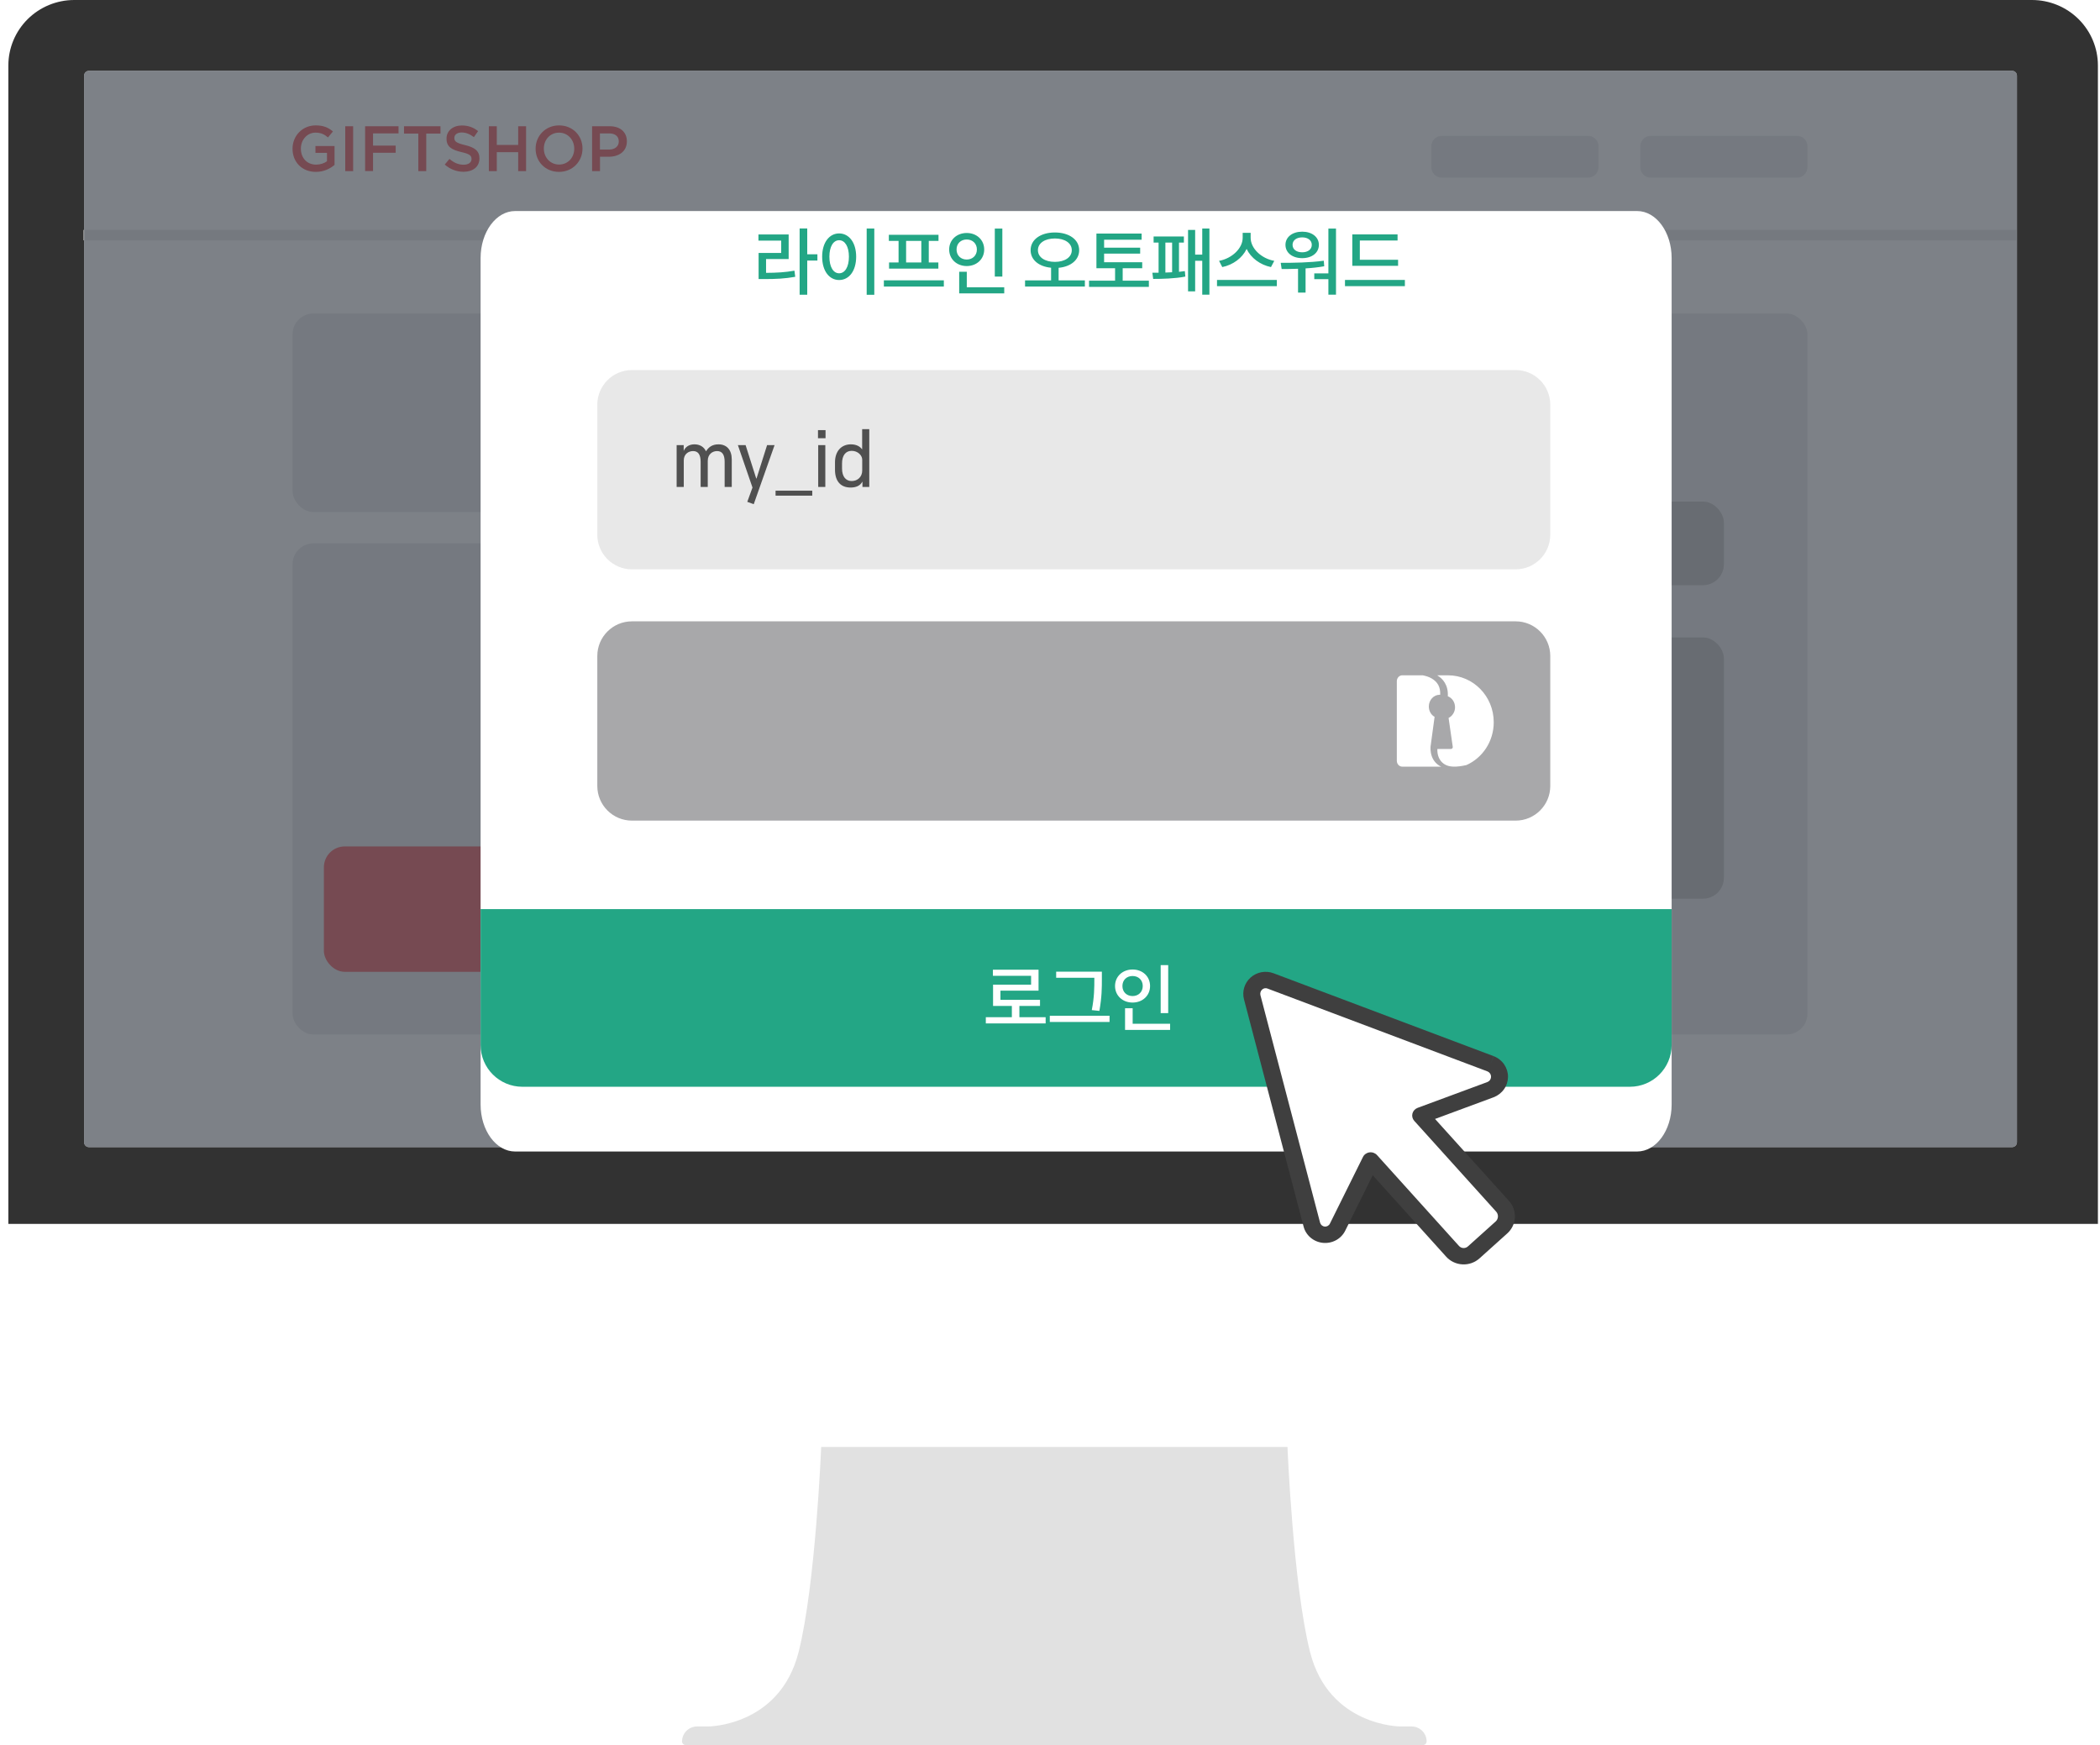 <svg width="201" height="167" viewBox="0 0 201 167" fill="none" xmlns="http://www.w3.org/2000/svg">
<path d="M7.108 0H194.492C196.165 0 197.769 0.66 198.952 1.834C200.135 3.009 200.8 4.602 200.8 6.263V117.132H0.8V6.263C0.8 4.602 1.465 3.009 2.648 1.834C3.831 0.66 5.435 0 7.108 0V0Z" fill="#323232"/>
<path d="M0.8 117.132H200.8V132.208C200.8 133.869 200.135 135.462 198.952 136.637C197.769 137.811 196.165 138.471 194.492 138.471H7.108C5.435 138.471 3.831 137.811 2.648 136.637C1.465 135.462 0.8 133.869 0.8 132.208L0.8 117.132Z" fill="white"/>
<path fill-rule="evenodd" clip-rule="evenodd" d="M136.186 167H65.642C65.595 167 65.549 166.991 65.505 166.973C65.461 166.955 65.422 166.929 65.388 166.896C65.355 166.863 65.328 166.823 65.31 166.78C65.292 166.737 65.282 166.69 65.282 166.644C65.283 166.265 65.435 165.902 65.705 165.634C65.975 165.367 66.341 165.217 66.722 165.217H67.802C67.802 165.217 74.64 165.203 76.44 158.085C78.061 151.674 78.6 138.471 78.6 138.471H123.23C123.23 138.471 123.769 151.674 125.389 158.085C127.188 165.203 134.027 165.217 134.027 165.217H135.107C135.296 165.217 135.483 165.253 135.658 165.325C135.832 165.397 135.991 165.502 136.125 165.634C136.258 165.767 136.364 165.924 136.437 166.097C136.509 166.27 136.547 166.456 136.547 166.644C136.547 166.69 136.537 166.737 136.519 166.78C136.501 166.823 136.475 166.863 136.441 166.896C136.408 166.929 136.368 166.955 136.324 166.973C136.281 166.991 136.234 167 136.186 167V167Z" fill="#E1E1E1"/>
<path d="M192.585 6.777H8.515C8.258 6.777 8.05 6.984 8.05 7.24V109.315C8.05 109.57 8.258 109.777 8.515 109.777H192.585C192.842 109.777 193.05 109.57 193.05 109.315V7.24C193.05 6.984 192.842 6.777 192.585 6.777Z" fill="white"/>
<path d="M193 22H8V23H193V22Z" fill="#E8E8E8"/>
<rect x="28" y="30" width="32" height="19" rx="2" fill="#E8E9EA"/>
<rect x="28" y="52" width="32" height="47" rx="2" fill="#E8E9EA"/>
<rect x="65" y="30" width="108" height="69" rx="2" fill="#E8E9EA"/>
<rect x="116" y="61" width="49" height="25" rx="2" fill="#C2C2C2"/>
<rect x="31" y="81" width="26" height="12" rx="2" fill="#EB6067"/>
<rect x="116" y="48" width="49" height="8" rx="2" fill="#C2C2C2"/>
<rect x="73" y="48" width="34" height="3" rx="1.5" fill="#C2C2C2"/>
<rect x="73" y="54" width="34" height="3" rx="1.5" fill="#C2C2C2"/>
<rect x="73" y="60" width="34" height="3" rx="1.5" fill="#C2C2C2"/>
<rect x="73" y="66" width="34" height="3" rx="1.5" fill="#C2C2C2"/>
<rect x="73" y="72" width="34" height="3" rx="1.5" fill="#C2C2C2"/>
<path d="M28 14.24V14.224C28 13.023 28.919 12 30.216 12C30.965 12 31.425 12.21 31.868 12.58L31.393 13.152C31.062 12.87 30.74 12.693 30.192 12.693C29.402 12.693 28.798 13.386 28.798 14.208V14.224C28.798 15.111 29.378 15.755 30.256 15.755C30.659 15.755 31.03 15.626 31.296 15.433V14.627H30.192V13.974H32.021V15.779C31.594 16.142 30.99 16.448 30.232 16.448C28.886 16.448 28 15.489 28 14.24Z" fill="#EB6067"/>
<path d="M33.045 12.081H33.802V16.376H33.045V12.081Z" fill="#EB6067"/>
<path d="M34.946 12.081H38.145V12.765H35.704V13.934H37.872V14.619H35.704V16.368H34.946V12.081Z" fill="#EB6067"/>
<path d="M40.031 12.782H38.669V12.081H42.159V12.782H40.797V16.376H40.039V12.782H40.031Z" fill="#EB6067"/>
<path d="M42.57 15.747L43.021 15.207C43.432 15.562 43.851 15.763 44.375 15.763C44.842 15.763 45.132 15.546 45.132 15.223V15.207C45.132 14.901 44.963 14.732 44.165 14.555C43.255 14.337 42.739 14.063 42.739 13.273V13.257C42.739 12.524 43.351 12.008 44.206 12.008C44.834 12.008 45.326 12.201 45.761 12.548L45.358 13.12C44.971 12.83 44.584 12.677 44.189 12.677C43.746 12.677 43.488 12.902 43.488 13.185V13.209C43.488 13.539 43.682 13.684 44.512 13.886C45.422 14.103 45.89 14.434 45.89 15.143V15.159C45.89 15.965 45.261 16.44 44.359 16.44C43.706 16.432 43.085 16.206 42.57 15.747Z" fill="#EB6067"/>
<path d="M46.792 12.081H47.55V13.87H49.597V12.081H50.354V16.376H49.597V14.563H47.55V16.376H46.792V12.081V12.081Z" fill="#EB6067"/>
<path d="M51.265 14.24V14.224C51.265 13.015 52.199 12 53.513 12C54.834 12 55.753 12.999 55.753 14.208V14.224C55.753 15.433 54.818 16.448 53.505 16.448C52.183 16.448 51.265 15.449 51.265 14.24ZM54.964 14.24V14.224C54.964 13.386 54.359 12.693 53.505 12.693C52.651 12.693 52.054 13.378 52.054 14.208V14.224C52.054 15.062 52.659 15.747 53.513 15.747C54.367 15.747 54.964 15.07 54.964 14.24Z" fill="#EB6067"/>
<path d="M56.672 12.081H58.364C59.371 12.081 60 12.653 60 13.515V13.531C60 14.498 59.226 14.998 58.284 14.998H57.429V16.376H56.672V12.081ZM58.3 14.313C58.872 14.313 59.226 13.99 59.226 13.547V13.531C59.226 13.031 58.864 12.765 58.3 12.765H57.421V14.313H58.3Z" fill="#EB6067"/>
<path d="M172 13H158C157.448 13 157 13.448 157 14V16C157 16.552 157.448 17 158 17H172C172.552 17 173 16.552 173 16V14C173 13.448 172.552 13 172 13Z" fill="#E8E9EA"/>
<path d="M152 13H138C137.448 13 137 13.448 137 14V16C137 16.552 137.448 17 138 17H152C152.552 17 153 16.552 153 16V14C153 13.448 152.552 13 152 13Z" fill="#E8E9EA"/>
<path fill-rule="evenodd" clip-rule="evenodd" d="M69.027 90.542L51.205 83.744C51.012 83.671 50.803 83.653 50.601 83.691C50.398 83.73 50.211 83.823 50.059 83.962C49.905 84.103 49.793 84.282 49.734 84.481C49.675 84.68 49.672 84.891 49.724 85.092L54.548 103.722C54.603 103.945 54.725 104.145 54.899 104.296C55.072 104.446 55.288 104.54 55.517 104.564C55.746 104.587 55.977 104.54 56.177 104.428C56.378 104.316 56.539 104.145 56.639 103.939L59.314 98.475L65.947 105.922C66.053 106.042 66.181 106.139 66.325 106.209C66.469 106.278 66.626 106.319 66.786 106.327C66.945 106.336 67.105 106.312 67.256 106.258C67.406 106.205 67.545 106.121 67.662 106.014L69.91 103.968C70.15 103.748 70.294 103.443 70.311 103.118C70.328 102.794 70.216 102.476 70 102.233L63.366 94.785L69.019 92.667C69.234 92.584 69.419 92.438 69.55 92.249C69.68 92.06 69.751 91.836 69.751 91.607C69.752 91.378 69.683 91.153 69.554 90.963C69.425 90.773 69.241 90.627 69.027 90.542V90.542Z" fill="white"/>
<path fill-rule="evenodd" clip-rule="evenodd" d="M50.469 83.032C50.8 82.969 51.141 82.999 51.455 83.119L69.277 89.917L69.027 90.542L69.284 89.919C69.628 90.055 69.921 90.29 70.127 90.592C70.332 90.893 70.44 91.248 70.439 91.609C70.438 91.971 70.327 92.325 70.12 92.625C69.912 92.925 69.617 93.158 69.272 93.291L69.266 93.293L64.53 95.068L70.519 101.793C70.853 102.168 71.023 102.656 70.998 103.152C70.972 103.648 70.752 104.117 70.38 104.457L70.379 104.459L68.132 106.504C68.132 106.504 68.132 106.504 68.132 106.504C67.948 106.672 67.73 106.804 67.492 106.889C67.254 106.974 67.001 107.011 66.748 106.997C66.495 106.984 66.248 106.92 66.021 106.811C65.794 106.701 65.593 106.549 65.427 106.362C65.427 106.362 65.427 106.361 65.427 106.361L59.482 99.687L57.261 104.224C57.261 104.225 57.26 104.226 57.26 104.226C57.101 104.556 56.843 104.83 56.518 105.011C56.193 105.192 55.817 105.27 55.444 105.231C55.072 105.192 54.721 105.04 54.442 104.797C54.163 104.555 53.968 104.236 53.881 103.883L49.058 85.257C49.058 85.257 49.058 85.257 49.058 85.257C48.976 84.941 48.981 84.608 49.074 84.294C49.167 83.981 49.344 83.696 49.588 83.473C49.834 83.248 50.139 83.095 50.469 83.032ZM68.772 91.166L50.955 84.37C50.955 84.37 50.955 84.37 50.955 84.37C50.884 84.343 50.806 84.336 50.732 84.35C50.658 84.364 50.587 84.399 50.529 84.452C50.467 84.509 50.42 84.583 50.395 84.667C50.37 84.752 50.368 84.841 50.391 84.926L50.391 84.927L55.217 103.566C55.239 103.656 55.288 103.736 55.356 103.794C55.423 103.852 55.505 103.887 55.589 103.896C55.674 103.905 55.761 103.887 55.837 103.845C55.913 103.802 55.977 103.736 56.017 103.653L56.019 103.649L58.693 98.185C58.793 97.981 58.992 97.84 59.221 97.809C59.451 97.779 59.68 97.864 59.832 98.034L66.468 105.484C66.514 105.536 66.569 105.578 66.63 105.607C66.691 105.636 66.756 105.653 66.823 105.657C66.889 105.66 66.956 105.65 67.019 105.628C67.083 105.605 67.142 105.57 67.193 105.523L67.194 105.522L69.44 103.478C69.44 103.478 69.44 103.478 69.44 103.478C69.549 103.378 69.616 103.237 69.624 103.085C69.632 102.932 69.579 102.784 69.48 102.673L62.847 95.226C62.7 95.06 62.645 94.835 62.699 94.623C62.753 94.41 62.91 94.237 63.12 94.158L68.769 92.041C68.853 92.009 68.927 91.951 68.98 91.874C69.034 91.796 69.064 91.702 69.064 91.605C69.064 91.507 69.035 91.413 68.982 91.335C68.929 91.257 68.855 91.199 68.772 91.166Z" fill="#3F3F3F"/>
<path d="M192.585 6.777H8.515C8.258 6.777 8.05 6.984 8.05 7.24V109.315C8.05 109.57 8.258 109.777 8.515 109.777H192.585C192.842 109.777 193.05 109.57 193.05 109.315V7.24C193.05 6.984 192.842 6.777 192.585 6.777Z" fill="#383E47" fill-opacity="0.65"/>
<g filter="url(#filter0_d)">
<path d="M46 16.696C46 14.21 47.479 12.196 49.304 12.196H156.696C158.521 12.196 160 14.21 160 16.696V97.696C160 100.181 158.521 102.196 156.696 102.196H49.304C47.479 102.196 46 100.181 46 97.696V16.696Z" fill="white"/>
</g>
<path d="M46 87H160V100C160 102.209 158.209 104 156 104H50C47.791 104 46 102.209 46 100V87Z" fill="#23A685"/>
<path d="M97.57 97.342V96.264H99.544V95.683H95.757V94.801H99.404V92.799H95.036V93.38H98.69V94.227H95.05V96.264H96.849V97.342H94.357V97.937H100.083V97.342H97.57ZM104.744 93.667C104.744 94.486 104.744 95.417 104.499 96.663L105.227 96.74C105.465 95.403 105.465 94.514 105.465 93.667V92.988H101.09V93.569H104.744V93.667ZM100.481 97.202V97.797H106.2V97.202H100.481ZM111.814 92.358H111.093V96.95H111.814V92.358ZM107.432 94.36C107.432 93.779 107.845 93.401 108.405 93.401C108.958 93.401 109.378 93.779 109.378 94.36C109.378 94.934 108.958 95.319 108.405 95.319C107.845 95.319 107.432 94.934 107.432 94.36ZM110.078 94.36C110.078 93.436 109.357 92.778 108.405 92.778C107.453 92.778 106.725 93.436 106.725 94.36C106.725 95.277 107.453 95.942 108.405 95.942C109.357 95.942 110.078 95.277 110.078 94.36ZM108.412 97.972V96.488H107.684V98.56H111.996V97.972H108.412Z" fill="white"/>
<path fill-rule="evenodd" clip-rule="evenodd" d="M142.668 101.799L121.606 93.868C121.378 93.783 121.131 93.761 120.892 93.806C120.652 93.851 120.431 93.961 120.251 94.123C120.07 94.287 119.938 94.496 119.868 94.728C119.798 94.96 119.794 95.206 119.856 95.44L125.557 117.176C125.622 117.436 125.766 117.669 125.971 117.845C126.176 118.021 126.431 118.13 126.702 118.157C126.972 118.185 127.245 118.13 127.482 117.999C127.72 117.869 127.91 117.669 128.028 117.428L131.189 111.054L139.029 119.743C139.153 119.882 139.305 119.996 139.475 120.077C139.646 120.158 139.831 120.205 140.019 120.215C140.208 120.225 140.397 120.197 140.575 120.135C140.753 120.072 140.917 119.975 141.056 119.849L143.712 117.462C143.996 117.206 144.166 116.85 144.186 116.471C144.205 116.093 144.073 115.722 143.818 115.438L135.978 106.749L142.659 104.278C142.913 104.181 143.132 104.011 143.286 103.791C143.44 103.57 143.524 103.309 143.525 103.041C143.525 102.774 143.444 102.512 143.291 102.29C143.139 102.069 142.921 101.898 142.668 101.799V101.799Z" fill="white"/>
<path fill-rule="evenodd" clip-rule="evenodd" d="M120.736 93.037C121.127 92.964 121.531 92.999 121.901 93.139L142.963 101.07L142.668 101.799L142.972 101.073C143.379 101.231 143.725 101.505 143.968 101.857C144.21 102.209 144.338 102.622 144.337 103.044C144.335 103.466 144.205 103.879 143.96 104.229C143.714 104.579 143.366 104.851 142.958 105.006L142.95 105.009L137.353 107.08L144.432 114.925C144.826 115.363 145.027 115.932 144.997 116.511C144.967 117.09 144.707 117.637 144.268 118.034L144.266 118.035L141.611 120.421C141.611 120.421 141.611 120.421 141.611 120.421C141.393 120.618 141.135 120.771 140.854 120.87C140.573 120.969 140.274 121.013 139.975 120.997C139.676 120.981 139.384 120.907 139.115 120.779C138.848 120.652 138.609 120.473 138.414 120.256C138.414 120.255 138.414 120.255 138.413 120.254L131.388 112.468L128.763 117.762C128.763 117.762 128.762 117.763 128.762 117.764C128.574 118.148 128.269 118.469 127.885 118.68C127.5 118.891 127.057 118.981 126.616 118.936C126.175 118.891 125.762 118.714 125.431 118.43C125.102 118.148 124.872 117.775 124.768 117.364L119.068 95.633C119.068 95.633 119.069 95.634 119.068 95.633C118.971 95.264 118.978 94.876 119.087 94.51C119.197 94.144 119.407 93.812 119.695 93.551C119.985 93.29 120.346 93.111 120.736 93.037ZM142.367 102.527L121.31 94.598C121.31 94.598 121.311 94.598 121.31 94.598C121.226 94.566 121.135 94.558 121.047 94.575C120.959 94.591 120.876 94.632 120.807 94.694C120.733 94.761 120.678 94.847 120.648 94.945C120.619 95.044 120.617 95.148 120.643 95.247L120.644 95.248L126.347 116.994C126.374 117.099 126.432 117.192 126.511 117.26C126.59 117.328 126.687 117.368 126.787 117.379C126.888 117.389 126.99 117.369 127.08 117.319C127.17 117.269 127.245 117.192 127.292 117.095L127.295 117.091L130.456 110.716C130.574 110.478 130.808 110.313 131.08 110.278C131.351 110.242 131.622 110.341 131.802 110.54L139.644 119.231C139.698 119.292 139.763 119.341 139.835 119.375C139.907 119.409 139.985 119.429 140.063 119.433C140.142 119.437 140.221 119.426 140.296 119.399C140.371 119.373 140.44 119.332 140.5 119.277L140.502 119.276L143.156 116.891C143.156 116.891 143.156 116.891 143.157 116.891C143.285 116.774 143.365 116.61 143.374 116.432C143.383 116.254 143.321 116.081 143.204 115.951L135.365 107.263C135.191 107.07 135.126 106.808 135.19 106.56C135.254 106.312 135.44 106.11 135.687 106.018L142.363 103.548C142.462 103.51 142.549 103.443 142.612 103.353C142.676 103.262 142.712 103.152 142.712 103.039C142.712 102.925 142.678 102.816 142.615 102.724C142.552 102.634 142.466 102.566 142.367 102.527Z" fill="#3F3F3F"/>
<path d="M73.323 24.788H75.486V22.436H72.595V23.024H74.772V24.207H72.609V26.706H73.127C74.296 26.706 75.143 26.664 76.116 26.489L76.039 25.901C75.15 26.062 74.359 26.104 73.323 26.111V24.788ZM78.237 24.333H77.264V21.862H76.536V28.204H77.264V24.935H78.237V24.333ZM82.954 21.869V28.211H83.683V21.869H82.954ZM80.316 22.338C79.377 22.338 78.692 23.206 78.692 24.564C78.692 25.936 79.377 26.797 80.316 26.797C81.26 26.797 81.947 25.936 81.947 24.564C81.947 23.206 81.26 22.338 80.316 22.338ZM80.316 22.989C80.868 22.989 81.254 23.584 81.254 24.564C81.254 25.558 80.868 26.153 80.316 26.153C79.769 26.153 79.385 25.558 79.385 24.564C79.385 23.584 79.769 22.989 80.316 22.989ZM88.183 25.117H86.727V23.052H88.183V25.117ZM86.006 25.117H85.096V25.705H89.814V25.117H88.897V23.052H89.828V22.471H85.075V23.052H86.006V25.117ZM84.599 26.825V27.42H90.339V26.825H84.599ZM95.938 21.876H95.217V26.468H95.938V21.876ZM91.556 23.878C91.556 23.297 91.969 22.919 92.529 22.919C93.082 22.919 93.502 23.297 93.502 23.878C93.502 24.452 93.082 24.837 92.529 24.837C91.969 24.837 91.556 24.452 91.556 23.878ZM94.202 23.878C94.202 22.954 93.481 22.296 92.529 22.296C91.577 22.296 90.849 22.954 90.849 23.878C90.849 24.795 91.577 25.46 92.529 25.46C93.481 25.46 94.202 24.795 94.202 23.878ZM92.536 27.49V26.006H91.808V28.078H96.12V27.49H92.536ZM99.344 23.941C99.344 23.255 100.023 22.821 100.968 22.821C101.906 22.821 102.585 23.255 102.585 23.941C102.585 24.627 101.906 25.061 100.968 25.061C100.023 25.061 99.344 24.627 99.344 23.941ZM101.325 26.832V25.628C102.48 25.523 103.292 24.879 103.292 23.941C103.292 22.912 102.305 22.247 100.968 22.247C99.624 22.247 98.644 22.912 98.644 23.941C98.644 24.879 99.449 25.516 100.604 25.621V26.832H98.112V27.42H103.838V26.832H101.325ZM107.457 26.86V25.67H109.326V25.096H105.679V24.27H109.13V23.703H105.679V22.94H109.27V22.352H104.944V25.67H106.729V26.86H104.237V27.455H109.963V26.86H107.457ZM111.544 23.213H112.188V26.055C111.971 26.062 111.761 26.076 111.544 26.083V23.213ZM112.846 23.213H113.315V22.632H110.417V23.213H110.893V26.097C110.676 26.097 110.466 26.097 110.298 26.097L110.375 26.692C111.173 26.692 112.468 26.664 113.455 26.468L113.406 25.943C113.231 25.971 113.042 25.992 112.846 26.013V23.213ZM115.072 21.869V24.368H114.393V22.002H113.714V27.882H114.393V24.956H115.072V28.197H115.758V21.869H115.072ZM121.966 24.963C120.72 24.739 119.705 23.766 119.705 22.758V22.282H118.942V22.758C118.942 23.759 117.927 24.732 116.681 24.963L116.989 25.558C118.018 25.348 118.907 24.69 119.32 23.822C119.733 24.69 120.622 25.348 121.651 25.558L121.966 24.963ZM116.485 26.79V27.385H122.211V26.79H116.485ZM124.64 22.716C125.179 22.716 125.557 22.996 125.557 23.43C125.557 23.871 125.179 24.144 124.64 24.144C124.094 24.144 123.716 23.871 123.716 23.43C123.716 22.996 124.094 22.716 124.64 22.716ZM124.64 24.704C125.571 24.704 126.236 24.193 126.236 23.43C126.236 22.681 125.571 22.17 124.64 22.17C123.702 22.17 123.037 22.681 123.037 23.43C123.037 24.193 123.702 24.704 124.64 24.704ZM126.705 24.949C125.34 25.138 123.772 25.152 122.582 25.152L122.673 25.747C123.149 25.747 123.681 25.74 124.241 25.719V28.001H124.962V25.684C125.557 25.649 126.159 25.586 126.747 25.481L126.705 24.949ZM127.146 21.876V26.16H125.795V26.713H127.146V28.197H127.874V21.876H127.146ZM133.816 24.858H130.155V23.017H133.767V22.429H129.434V25.439H133.816V24.858ZM128.734 26.79V27.385H134.467V26.79H128.734Z" fill="#23A685"/>
<path d="M145.066 59.46H60.488C58.656 59.46 57.171 60.945 57.171 62.776V75.215C57.171 77.046 58.656 78.531 60.488 78.531H145.066C146.898 78.531 148.383 77.046 148.383 75.215V62.776C148.383 60.945 146.898 59.46 145.066 59.46Z" fill="#A8A8AA"/>
<path d="M136.943 71.307C136.943 71.307 136.96 71.253 136.96 71.181L137.311 68.598C136.977 68.418 136.759 68.038 136.759 67.605C136.759 66.991 137.228 66.485 137.797 66.485C137.814 66.485 137.83 66.485 137.847 66.485C137.88 65.763 137.613 65.257 137.01 64.914C136.759 64.769 136.458 64.679 136.173 64.625H134.215C133.93 64.625 133.696 64.878 133.696 65.185V72.806C133.696 73.113 133.93 73.366 134.215 73.366H137.947C137.864 73.33 137.78 73.294 137.713 73.24C136.742 72.589 136.926 71.343 136.943 71.307Z" fill="white"/>
<path d="M138.578 66.628C138.995 66.795 139.268 67.203 139.268 67.686C139.268 68.131 139.014 68.52 138.65 68.706L139.05 71.47C139.068 71.581 138.977 71.674 138.868 71.674H137.579C137.561 71.971 137.597 72.731 138.269 73.139C138.705 73.418 139.377 73.436 140.357 73.214C141.901 72.527 142.972 70.951 142.972 69.114C142.972 66.628 141.011 64.625 138.596 64.625H137.561C138.088 64.94 138.632 65.534 138.578 66.628Z" fill="white"/>
<path d="M145.066 35.413H60.488C58.656 35.413 57.171 36.898 57.171 38.73V51.168C57.171 52.999 58.656 54.484 60.488 54.484H145.066C146.898 54.484 148.383 52.999 148.383 51.168V38.73C148.383 36.898 146.898 35.413 145.066 35.413Z" fill="#E8E8E8"/>
<path d="M70.04 43.971C70.04 43.049 69.555 42.522 68.769 42.522C68.164 42.522 67.82 42.8 67.574 43.188C67.378 42.764 66.984 42.522 66.471 42.522C65.938 42.522 65.593 42.786 65.446 43.137H65.439V42.596H64.764V46.598H65.446V44.066C65.446 43.437 65.916 43.166 66.338 43.166C66.823 43.166 67.061 43.503 67.061 44.198V46.598H67.743V44.103C67.743 43.452 68.207 43.166 68.635 43.166C69.12 43.166 69.359 43.503 69.359 44.198V46.598H70.04V43.971Z" fill="#505050"/>
<path d="M72.382 45.793L71.364 42.596H70.626L72.024 46.656L71.525 48.025L72.143 48.251L74.138 42.596H73.422L72.41 45.793H72.382Z" fill="#505050"/>
<path d="M77.745 46.956H74.232V47.432H77.745V46.956Z" fill="#505050"/>
<path d="M78.314 42.596V46.598H78.995V42.596H78.314ZM78.293 41.161V41.937H79.016V41.161H78.293Z" fill="#505050"/>
<path d="M82.548 46.1V46.598H83.202V41.066H82.52V43.013C82.366 42.778 82.028 42.522 81.445 42.522C80.546 42.522 79.921 43.159 79.921 44.242V44.952C79.921 46.034 80.448 46.656 81.417 46.656C81.895 46.656 82.324 46.503 82.534 46.1H82.548ZM82.527 45.025C82.527 45.647 82.071 46.034 81.516 46.034C80.947 46.034 80.595 45.595 80.595 44.834V44.344C80.595 43.591 80.94 43.144 81.516 43.144C82.106 43.144 82.527 43.576 82.527 43.993V45.025Z" fill="#505050"/>
<defs>
<filter id="filter0_d" x="26" y="0.196" width="154" height="130" filterUnits="userSpaceOnUse" color-interpolation-filters="sRGB">
<feFlood flood-opacity="0" result="BackgroundImageFix"/>
<feColorMatrix in="SourceAlpha" type="matrix" values="0 0 0 0 0 0 0 0 0 0 0 0 0 0 0 0 0 0 127 0"/>
<feOffset dy="8"/>
<feGaussianBlur stdDeviation="10"/>
<feColorMatrix type="matrix" values="0 0 0 0 0 0 0 0 0 0 0 0 0 0 0 0 0 0 0.25 0"/>
<feBlend mode="normal" in2="BackgroundImageFix" result="effect1_dropShadow"/>
<feBlend mode="normal" in="SourceGraphic" in2="effect1_dropShadow" result="shape"/>
</filter>
</defs>
</svg>
